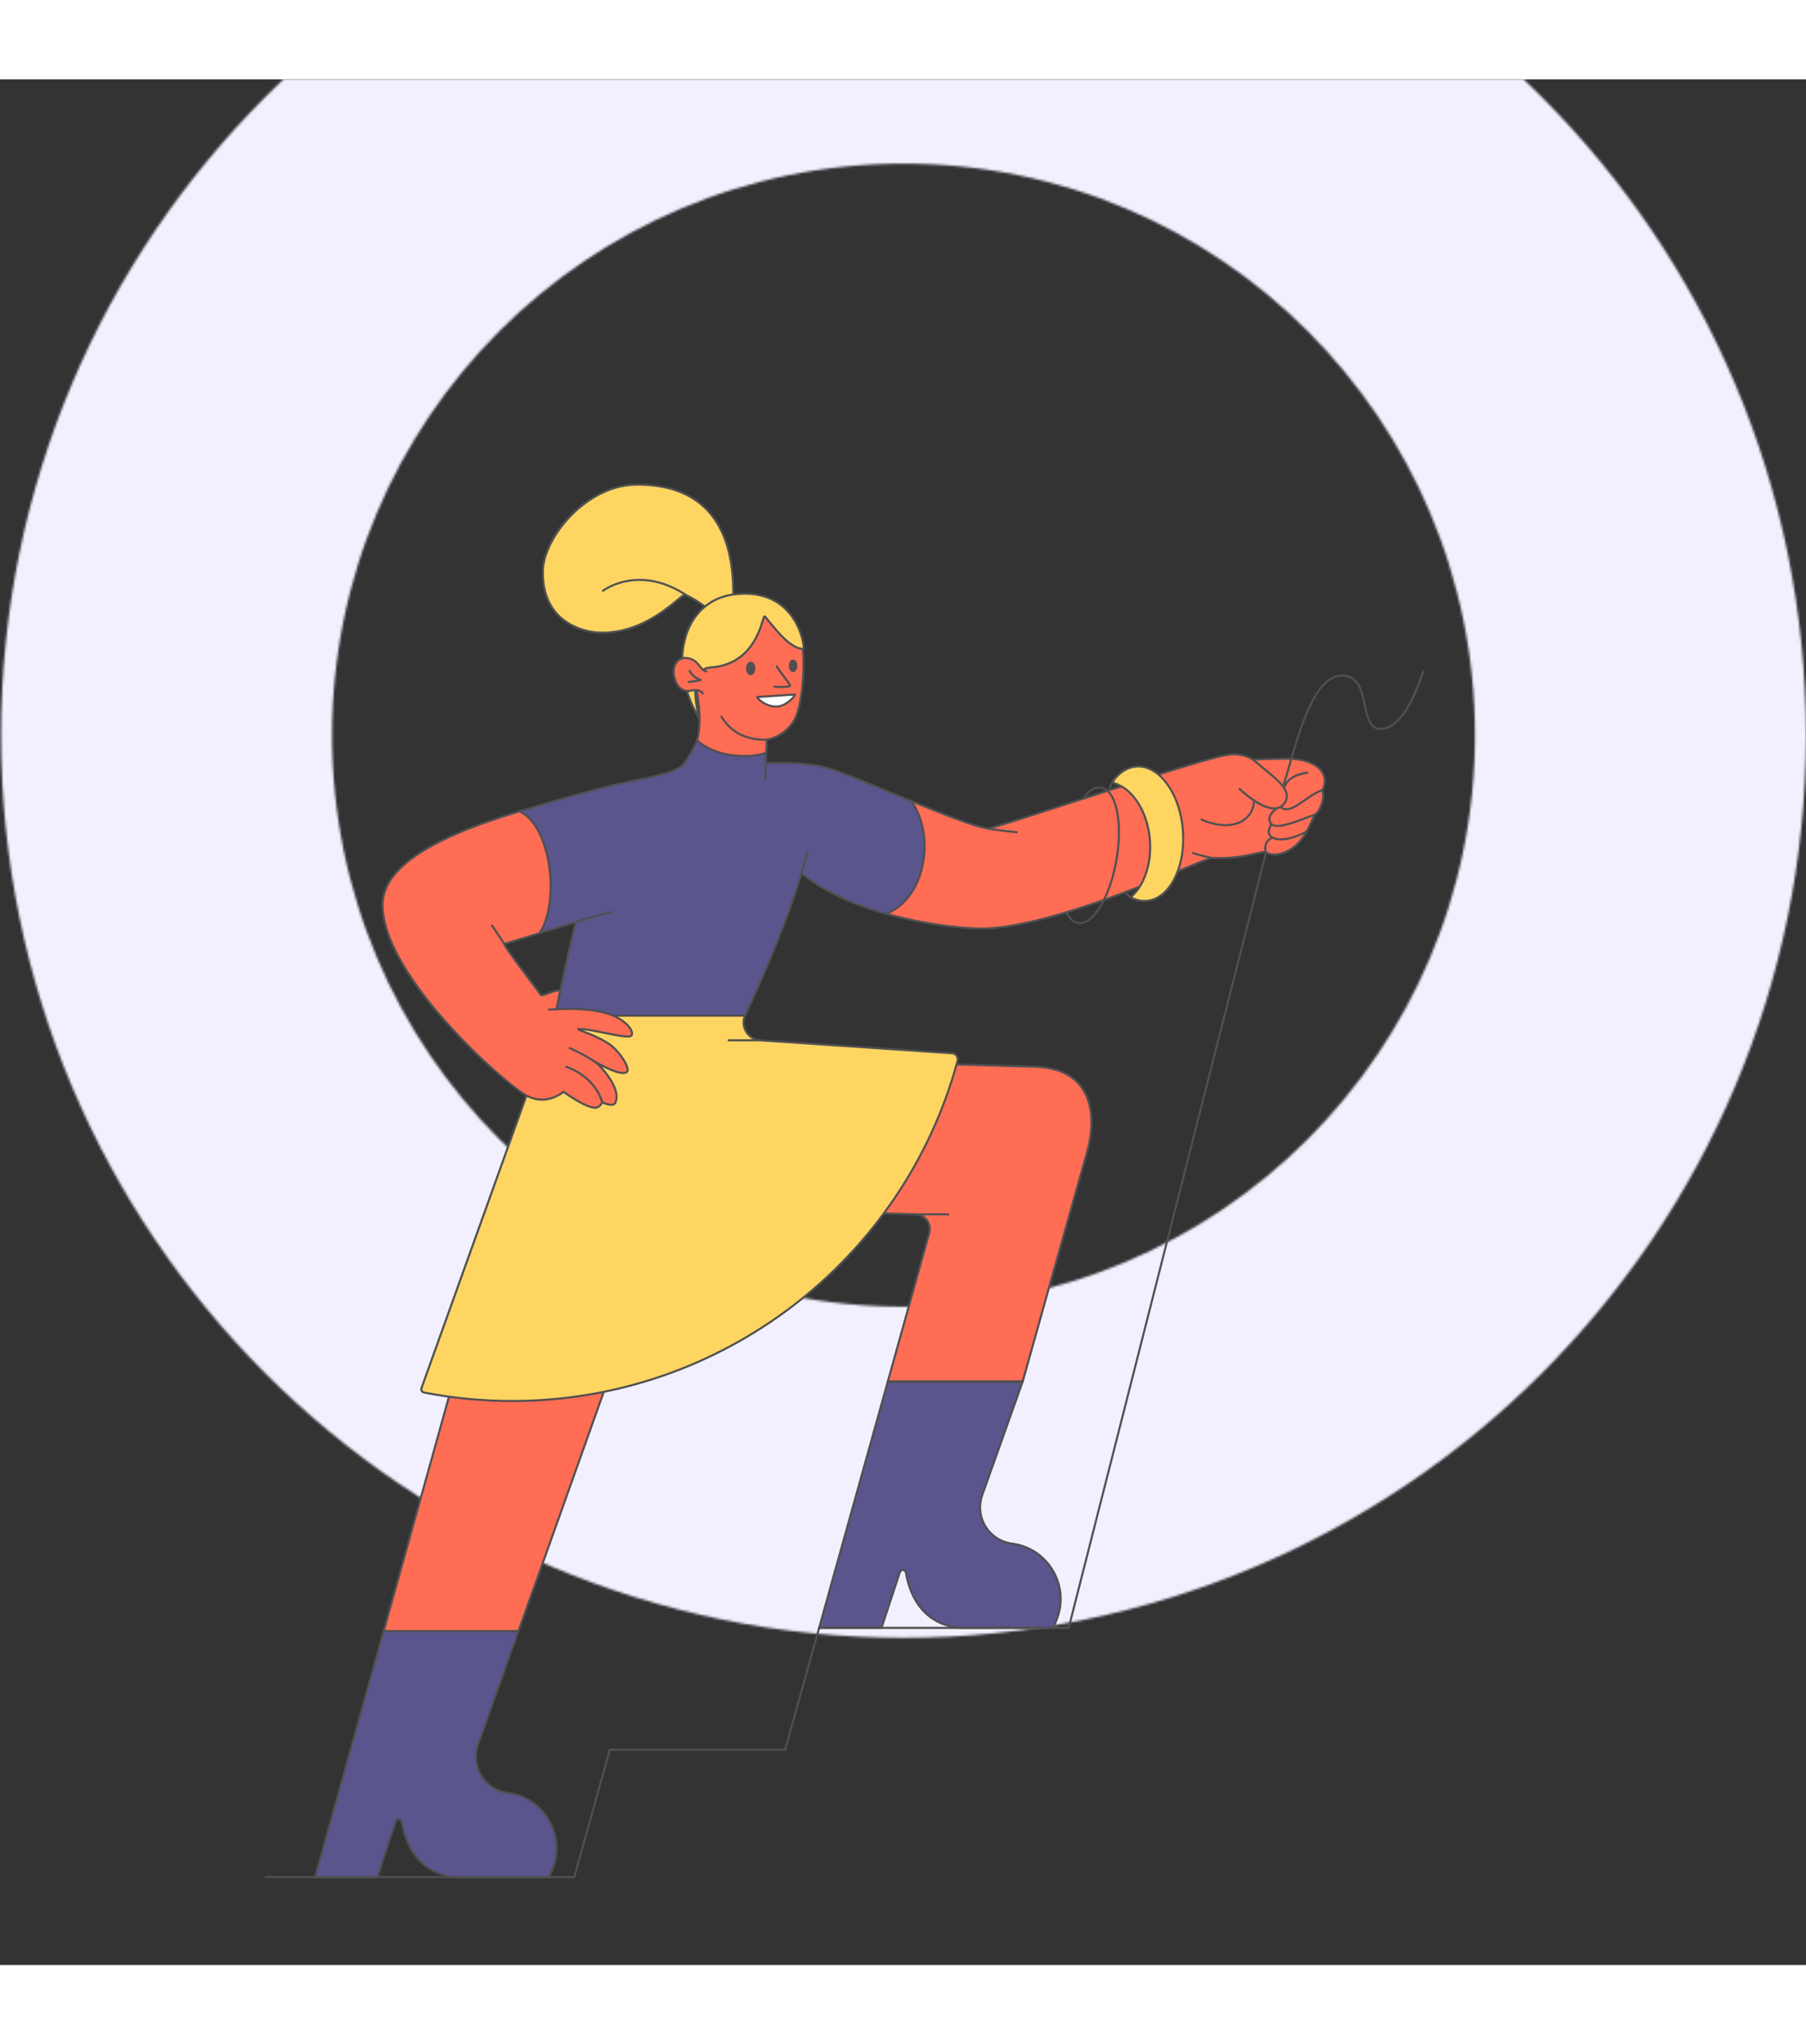<svg width="774" height="876" viewBox="0 0 774 808" fill="none" xmlns="http://www.w3.org/2000/svg" y="-168px">
<rect x="0" y="0" width="774" height="808" fill="#333333" stroke="none"/>
<mask id="path-1-inside-1" fill="white">
<path d="M774 281.029C774 494.637 600.836 667.8 387.228 667.8C173.62 667.8 0.457 494.637 0.457 281.029C0.457 67.421 173.62 -105.742 387.228 -105.742C600.836 -105.742 774 67.421 774 281.029ZM142.31 281.029C142.31 416.294 251.964 525.947 387.228 525.947C522.493 525.947 632.146 416.294 632.146 281.029C632.146 145.765 522.493 36.111 387.228 36.111C251.964 36.111 142.31 145.765 142.31 281.029Z"/>
</mask>
<path d="M622 281.029C622 410.69 516.889 515.8 387.228 515.8V819.8C684.784 819.8 926 578.584 926 281.029H622ZM387.228 515.8C257.568 515.8 152.457 410.69 152.457 281.029H-151.543C-151.543 578.584 89.673 819.8 387.228 819.8V515.8ZM152.457 281.029C152.457 151.369 257.568 46.258 387.228 46.258V-257.742C89.673 -257.742 -151.543 -16.526 -151.543 281.029H152.457ZM387.228 46.258C516.889 46.258 622 151.369 622 281.029H926C926 -16.526 684.784 -257.742 387.228 -257.742V46.258ZM-9.69 281.029C-9.69 500.241 168.017 677.947 387.228 677.947V373.947C335.911 373.947 294.31 332.346 294.31 281.029H-9.69ZM387.228 677.947C606.44 677.947 784.146 500.241 784.146 281.029H480.146C480.146 332.346 438.546 373.947 387.228 373.947V677.947ZM784.146 281.029C784.146 61.817 606.44 -115.889 387.228 -115.889V188.111C438.546 188.111 480.146 229.712 480.146 281.029H784.146ZM387.228 -115.889C168.017 -115.889 -9.69 61.817 -9.69 281.029H294.31C294.31 229.712 335.911 188.111 387.228 188.111V-115.889Z" fill="#F2F0FF" mask="url(#path-1-inside-1)"/>
<path d="M314.239 223.177C314.435 210.794 314.632 173.646 273.16 173.646C251.269 173.646 233.053 196.282 232.669 210.411C232.107 230.74 247.388 237.11 258.245 237.11C278.592 237.11 292.107 220.139 293.704 220.861C297.575 222.598 302.419 225.894 304.364 227.827C304.971 228.433 314.23 223.952 314.239 223.177Z" fill="#FFD561"/>
<path d="M258.245 237.555C250.797 237.555 243.58 234.713 238.932 229.938C234.258 225.137 232.001 218.562 232.224 210.393C232.625 195.703 251.127 173.2 273.161 173.2C286.015 173.2 296.06 176.781 303.027 183.846C315.105 196.095 314.793 215.774 314.677 223.186C314.659 224.397 307.237 227.524 307.157 227.551C304.722 228.54 304.284 228.388 304.035 228.139C302.188 226.295 297.407 223.016 293.508 221.261C293.214 221.306 291.814 222.464 290.449 223.578C284.963 228.121 273.5 237.555 258.245 237.555ZM273.161 174.091C259.94 174.091 249.949 182.207 245.168 187.044C238.04 194.26 233.303 203.436 233.116 210.42C232.902 218.34 235.07 224.7 239.575 229.324C244.053 233.92 251.038 236.664 258.245 236.664C273.178 236.664 284.472 227.364 289.896 222.892C292.42 220.807 293.25 220.166 293.883 220.451C297.826 222.224 302.652 225.529 304.597 227.435H304.606C305.801 227.435 313.009 224.014 313.785 223.079C313.901 215.703 314.151 196.407 302.384 184.469C295.605 177.583 285.765 174.091 273.161 174.091Z" fill="#505052"/>
<path d="M294.089 221.493C293.999 221.493 293.919 221.467 293.839 221.422C279.726 211.961 266.426 214.215 258.692 219.489C258.487 219.623 258.21 219.578 258.076 219.373C257.934 219.168 257.987 218.892 258.192 218.759C266.167 213.324 279.86 210.981 294.338 220.692C294.544 220.825 294.597 221.101 294.463 221.306C294.374 221.422 294.231 221.493 294.089 221.493Z" fill="#505052"/>
<path d="M379.823 357.571C350.947 349.589 321.982 331.718 330.127 303.086C333.41 291.541 349.119 293.652 354.15 294.962C359.636 296.378 375.309 303.015 390.492 309.224C400.769 323.148 397.317 350.506 379.823 357.571Z" fill="#5A558D"/>
<path d="M379.85 358.043L379.708 357.998C348.334 349.321 336.595 335.504 332.393 328.03C328.067 320.342 327.157 311.906 329.699 302.962C332.803 292.04 347.13 292.672 354.266 294.525C358.789 295.692 370.297 300.432 382.473 305.438C385.176 306.552 387.933 307.683 390.671 308.806L390.787 308.85L390.858 308.948C396.568 316.681 398.28 328.663 395.212 339.469C392.66 348.466 387.255 355.041 379.993 357.972L379.85 358.043ZM345.738 294.347C339.378 294.347 332.527 296.307 330.564 303.211C328.084 311.924 328.967 320.128 333.178 327.603C337.308 334.934 348.851 348.52 379.806 357.107C386.737 354.248 391.902 347.914 394.364 339.237C397.335 328.734 395.711 317.117 390.216 309.59C387.522 308.485 384.801 307.371 382.134 306.267C369.984 301.269 358.512 296.539 354.043 295.389C351.804 294.81 348.825 294.347 345.738 294.347Z" fill="#505052"/>
<path d="M307.486 425.667L222.178 665.002H164.391L235.282 410.763L307.486 425.667Z" fill="#FF6D54"/>
<path d="M222.5 665.448H163.803L163.963 664.886L234.971 410.246L235.381 410.326L308.084 425.337L307.915 425.818L222.5 665.448ZM164.98 664.557H221.867L306.898 425.996L235.604 411.279L164.98 664.557Z" fill="#505052"/>
<path d="M236.505 767.548L235.283 770.354H195.007C178.361 768.572 173.561 754.933 172.188 746.675C171.956 745.303 170.056 745.16 169.619 746.47L161.742 770.354H135.016L164.391 665.002H222.179L204.899 713.482C201.545 722.889 207.727 732.991 217.647 734.283C233.445 736.359 242.856 752.955 236.505 767.548Z" fill="#5A558D"/>
<path d="M235.577 770.799H195.006C177.941 768.973 173.115 754.951 171.75 746.746C171.661 746.239 171.278 746.034 170.947 746.007C170.626 745.989 170.207 746.123 170.046 746.604L162.071 770.79H134.436L134.596 770.229L164.061 664.548H222.821L222.607 665.145L205.327 713.625C203.775 717.981 204.266 722.747 206.692 726.693C209.11 730.631 213.124 733.232 217.718 733.838C225.39 734.845 231.973 739.281 235.782 746.007C239.591 752.724 240.002 760.644 236.924 767.726L235.577 770.799ZM170.867 745.116C170.912 745.116 170.965 745.116 171.01 745.125C171.84 745.187 172.482 745.784 172.625 746.604C173.945 754.559 178.619 768.154 195.051 769.917H234.988L236.094 767.378C239.065 760.555 238.664 752.929 234.997 746.452C231.322 739.976 224.979 735.7 217.593 734.729C212.731 734.096 208.485 731.344 205.925 727.166C203.365 722.987 202.839 717.945 204.489 713.331L221.554 665.448H164.73L135.604 769.908H161.42L169.199 746.328C169.449 745.588 170.109 745.116 170.867 745.116Z" fill="#505052"/>
<path d="M452.554 660.708L451.332 663.514H411.055C394.41 661.732 389.61 648.093 388.237 639.835C388.005 638.463 386.104 638.321 385.667 639.63L377.791 663.514H351.064L380.44 558.162H438.227L420.948 606.642C417.594 616.05 423.776 626.152 433.696 627.443C449.494 629.519 458.905 646.116 452.554 660.708Z" fill="#5A558D"/>
<path d="M451.626 663.96H411.055C393.99 662.133 389.164 648.111 387.799 639.907C387.71 639.399 387.326 639.194 386.996 639.167C386.666 639.149 386.256 639.283 386.095 639.764L378.12 663.951H350.484L380.11 557.708H438.869L438.655 558.305L421.376 606.785C419.824 611.15 420.315 615.907 422.741 619.854C425.159 623.791 429.173 626.401 433.767 626.998C441.439 628.005 448.022 632.441 451.831 639.167C455.64 645.884 456.05 653.804 452.973 660.886L452.562 660.708L452.973 660.886L451.626 663.96ZM386.916 638.276C386.961 638.276 387.014 638.276 387.059 638.285C387.888 638.348 388.531 638.945 388.673 639.764C389.994 647.719 394.668 661.314 411.1 663.078H451.037L452.143 660.539C455.114 653.715 454.712 646.089 451.046 639.613C447.371 633.136 441.028 628.86 433.642 627.889C428.78 627.257 424.534 624.504 421.974 620.335C419.414 616.157 418.887 611.114 420.538 606.5L437.603 558.617H380.788L351.662 663.078H377.478L385.257 639.497C385.489 638.749 386.149 638.276 386.916 638.276Z" fill="#505052"/>
<path d="M246.461 770.8H113.901C113.651 770.8 113.455 770.604 113.455 770.354C113.455 770.105 113.651 769.909 113.901 769.909H245.783L260.993 715.345H336.157L350.725 663.105H457.673L542.232 330.836C542.294 330.596 542.535 330.453 542.776 330.516C543.017 330.578 543.159 330.819 543.097 331.059L458.369 663.996H351.403L336.835 716.235H261.67L246.461 770.8Z" fill="#505052"/>
<path d="M442.117 423.047C466.532 423.047 471.135 441.22 465.756 460.195C458.834 484.605 438.317 557.904 438.317 557.904H380.529L398.254 494.333C399.351 490.395 396.461 486.466 392.367 486.351L298.941 483.607L310.565 419.181L442.117 423.047Z" fill="#FF6D54"/>
<path d="M438.647 558.349H379.931L397.817 494.208C398.299 492.462 397.969 490.627 396.889 489.166C395.81 487.705 394.16 486.841 392.349 486.787L298.406 484.035L298.495 483.527L310.19 418.727L310.574 418.735L442.126 422.602C452.019 422.602 459.262 425.533 463.642 431.314C468.691 437.987 469.601 448.285 466.193 460.32C459.351 484.453 438.959 557.289 438.754 558.029L438.647 558.349ZM381.109 557.458H437.969C439.467 552.113 458.709 483.375 465.319 460.08C468.656 448.329 467.799 438.299 462.92 431.858C458.718 426.308 451.715 423.502 442.108 423.502H442.099L310.931 419.644L299.468 483.179L392.376 485.905C394.463 485.968 396.372 486.966 397.612 488.649C398.852 490.333 399.244 492.444 398.682 494.458L381.109 557.458Z" fill="#505052"/>
<path d="M406.46 486.797H392.356C392.106 486.797 391.91 486.601 391.91 486.352C391.91 486.102 392.106 485.906 392.356 485.906H406.46C406.709 485.906 406.906 486.102 406.906 486.352C406.906 486.601 406.709 486.797 406.46 486.797Z" fill="#505052"/>
<path d="M408.039 417.32C409.672 417.427 410.813 418.995 410.385 420.571C387.673 504.534 310.858 566.323 219.592 566.323C206.648 566.323 193.999 565.085 181.751 562.706C180.868 562.537 180.35 561.611 180.654 560.773L237.897 401.187H319.27C317.272 406.033 320.617 411.413 325.863 411.77L408.039 417.32Z" fill="#FFD561"/>
<path d="M219.592 566.769C206.818 566.769 194.061 565.548 181.662 563.143C181.118 563.036 180.645 562.698 180.368 562.217C180.092 561.727 180.038 561.147 180.226 560.622L237.576 400.741H319.931L319.672 401.356C318.771 403.53 318.976 405.926 320.216 407.93C321.456 409.935 323.526 411.164 325.872 411.325L408.048 416.874C408.967 416.937 409.797 417.4 410.332 418.148C410.858 418.888 411.028 419.814 410.787 420.687C387.558 506.699 308.923 566.769 219.592 566.769ZM238.218 401.632L181.073 560.925C180.975 561.21 181.002 561.522 181.144 561.78C181.296 562.038 181.546 562.217 181.831 562.279C194.168 564.675 206.88 565.887 219.592 565.887C308.521 565.887 386.799 506.093 409.948 420.465C410.118 419.85 409.993 419.2 409.627 418.674C409.253 418.139 408.655 417.81 408.004 417.774L325.827 412.224C323.187 412.046 320.867 410.656 319.467 408.411C318.182 406.354 317.888 403.922 318.628 401.641H238.218V401.632Z" fill="#505052"/>
<path d="M325.863 412.215H312.303C312.054 412.215 311.857 412.019 311.857 411.77C311.857 411.52 312.054 411.324 312.303 411.324H325.863C326.113 411.324 326.309 411.52 326.309 411.77C326.309 412.019 326.113 412.215 325.863 412.215Z" fill="#505052"/>
<path d="M346.014 330.952C338.654 361.134 319.27 401.187 319.27 401.187H237.896C237.896 401.187 256.112 307.728 268.512 302.312C277.771 298.267 288.94 297.964 292.928 293.412C295.639 290.312 299.903 281.029 299.903 281.029L328.574 284.513L328.191 293.029C328.191 293.029 341.206 292.325 351.973 294.383" fill="#5A558D"/>
<path d="M319.556 401.632H237.361L237.468 401.098C238.218 397.276 255.872 307.354 268.343 301.902C272.187 300.227 276.425 299.167 280.171 298.231C285.631 296.868 290.341 295.692 292.598 293.118C295.238 290.107 299.457 280.931 299.502 280.842L299.636 280.548L329.047 284.12L328.663 292.557C331.152 292.459 342.544 292.12 352.062 293.937C352.303 293.982 352.464 294.213 352.419 294.463C352.374 294.703 352.134 294.864 351.902 294.819C341.313 292.797 328.36 293.465 328.226 293.474L327.736 293.501L328.128 284.904L300.189 281.51C299.422 283.149 295.764 290.873 293.284 293.706C290.849 296.485 286.005 297.697 280.403 299.095C276.514 300.066 272.491 301.073 268.717 302.721C257.147 307.772 239.975 393.16 238.467 400.741H319.02C320.671 397.285 338.646 359.397 345.613 330.845C345.675 330.605 345.907 330.462 346.148 330.516C346.389 330.578 346.531 330.818 346.478 331.05C339.19 360.938 319.903 400.973 319.707 401.374L319.556 401.632Z" fill="#505052"/>
<path d="M327.995 299.906H327.986C327.736 299.897 327.549 299.692 327.549 299.443L327.745 293.011C327.754 292.761 327.977 292.574 328.2 292.583C328.45 292.592 328.637 292.797 328.637 293.047L328.441 299.478C328.432 299.719 328.236 299.906 327.995 299.906Z" fill="#505052"/>
<path d="M566.113 311.406C564.784 314.72 563.749 314.569 563.205 315.665C563.008 316.048 560.876 321.081 558.744 324.368C554.409 331.058 546.541 333.66 542.857 331.335C540.805 330.043 534.721 334.239 519.413 333.66C516.309 333.544 458.076 361.73 423.508 363.842C416.131 364.296 398.165 362.639 379.824 357.57C397.317 350.506 400.77 323.148 390.493 309.224C406.265 315.682 421.519 321.678 424.284 320.885C444.668 315.068 510.546 292.44 525.426 289.545C532.402 288.191 537.049 291.478 537.049 291.478C537.049 291.478 545.185 291.086 551.777 291.086C562 291.086 570.573 295.923 566.889 304.44C566.505 305.331 568.048 306.569 566.113 311.406Z" fill="#FF6D54"/>
<path d="M420.966 364.358C412.964 364.358 396.961 362.773 379.708 358.007L378.441 357.659L379.664 357.169C386.666 354.345 391.885 347.976 394.356 339.245C397.344 328.698 395.685 317.019 390.136 309.5L389.191 308.217L390.663 308.823C400.573 312.876 421.189 321.321 424.159 320.466C432.125 318.194 447.219 313.295 463.187 308.11C488.057 300.039 516.255 290.89 525.336 289.117C531.849 287.852 536.344 290.498 537.174 291.032C538.307 290.979 545.738 290.649 551.777 290.649C558.78 290.649 564.596 292.885 566.969 296.493C568.485 298.801 568.601 301.607 567.299 304.627C567.236 304.769 567.29 305.019 567.361 305.366C567.575 306.391 567.923 308.101 566.532 311.584C565.631 313.847 564.828 314.578 564.248 315.121C563.963 315.379 563.766 315.575 563.606 315.878C563.579 315.932 563.508 316.092 563.401 316.324C562.794 317.678 560.956 321.802 559.119 324.626C554.587 331.628 546.523 334.185 542.616 331.726C541.964 331.317 540.519 331.664 538.343 332.181C534.748 333.036 528.735 334.47 519.395 334.114C519.386 334.114 519.386 334.114 519.378 334.114C518.637 334.114 513.891 336.074 507.888 338.559C488.905 346.399 449.414 362.719 423.526 364.305C422.812 364.332 421.947 364.358 420.966 364.358ZM381.162 357.472C399.949 362.523 417.023 363.797 423.481 363.396C449.217 361.828 488.619 345.544 507.558 337.722C515.185 334.568 518.557 333.161 519.431 333.214C528.646 333.562 534.587 332.145 538.138 331.299C540.626 330.702 542.125 330.346 543.097 330.96C546.585 333.161 554.177 330.604 558.369 324.128C560.162 321.357 561.982 317.286 562.58 315.941C562.696 315.691 562.767 315.522 562.803 315.46C563.026 315.005 563.32 314.738 563.633 314.453C564.186 313.945 564.864 313.313 565.693 311.237C566.987 308.003 566.665 306.453 566.478 305.535C566.38 305.072 566.3 304.662 566.469 304.262C567.665 301.5 567.575 299.05 566.211 296.974C563.998 293.616 558.467 291.531 551.759 291.531C545.256 291.531 537.138 291.914 537.058 291.923L536.906 291.932L536.782 291.843C536.737 291.808 532.196 288.681 525.497 289.981C516.469 291.736 488.298 300.885 463.454 308.947C447.469 314.132 432.375 319.032 424.391 321.312C421.733 322.07 409.44 317.455 391.697 310.204C396.711 317.936 398.093 329.232 395.194 339.477C392.804 347.993 387.835 354.327 381.162 357.472Z" fill="#505052"/>
<path d="M435.756 323.041C435.747 323.041 435.729 323.041 435.72 323.041C435.631 323.032 427.014 322.266 422.848 321.384C422.607 321.33 422.455 321.099 422.5 320.858C422.545 320.618 422.794 320.466 423.026 320.511C427.139 321.384 435.702 322.141 435.792 322.15C436.041 322.168 436.22 322.39 436.193 322.631C436.175 322.871 435.979 323.041 435.756 323.041Z" fill="#505052"/>
<path d="M519.422 334.105C519.395 334.105 519.368 334.105 519.341 334.096C515.291 333.321 511.188 331.967 511.143 331.949C510.911 331.869 510.787 331.62 510.858 331.388C510.938 331.156 511.188 331.032 511.42 331.103C511.456 331.121 515.506 332.457 519.502 333.214C519.743 333.259 519.903 333.49 519.859 333.731C519.814 333.954 519.627 334.105 519.422 334.105Z" fill="#505052"/>
<path d="M546.104 312.876C539.77 312.876 531.305 304.734 530.93 304.368C530.751 304.199 530.751 303.914 530.921 303.736C531.09 303.558 531.376 303.558 531.554 303.727C531.644 303.816 540.653 312.493 546.648 311.958C548.093 311.825 549.208 311.183 550.056 309.981C553.258 305.473 548.263 301.375 541.929 296.19C540.225 294.792 538.459 293.349 536.746 291.799C536.559 291.629 536.55 291.353 536.71 291.166C536.88 290.988 537.156 290.97 537.344 291.13C539.039 292.663 540.796 294.097 542.491 295.496C548.914 300.76 554.462 305.313 550.778 310.489C549.779 311.887 548.414 312.68 546.719 312.831C546.523 312.867 546.309 312.876 546.104 312.876Z" fill="#505052"/>
<path d="M525.247 320.03C522.044 320.03 518.485 319.228 514.792 317.624C514.569 317.526 514.462 317.268 514.56 317.036C514.658 316.814 514.926 316.707 515.149 316.805C521.955 319.762 528.28 319.914 532.481 317.232C535.309 315.424 536.915 312.529 536.995 309.072C537.004 308.823 537.191 308.654 537.45 308.636C537.7 308.645 537.887 308.85 537.887 309.09C537.798 312.796 536.005 316.03 532.954 317.981C530.822 319.344 528.182 320.03 525.247 320.03Z" fill="#505052"/>
<path d="M550.421 303.727C550.377 303.727 550.332 303.718 550.287 303.71C550.055 303.638 549.922 303.38 550.002 303.148C551.813 297.518 559.922 296.681 560.261 296.654C560.51 296.627 560.724 296.805 560.751 297.055C560.778 297.295 560.591 297.518 560.35 297.545C560.269 297.554 552.482 298.356 550.849 303.433C550.787 303.612 550.608 303.727 550.421 303.727Z" fill="#505052"/>
<path d="M551.375 313.215C550.483 313.215 549.618 312.956 548.797 312.342C548.601 312.199 548.556 311.914 548.699 311.718C548.851 311.522 549.127 311.478 549.323 311.629C551.83 313.473 555.059 311.219 558.815 308.6C561.188 306.943 563.873 305.072 566.736 304.021C566.968 303.932 567.227 304.057 567.307 304.288C567.396 304.52 567.272 304.778 567.04 304.858C564.292 305.874 561.768 307.629 559.323 309.331C556.397 311.379 553.757 313.215 551.375 313.215Z" fill="#505052"/>
<path d="M547.53 320.351C546.049 320.351 544.898 319.968 544.238 319.015C542.356 316.28 545.006 313.367 546.674 312.208C546.879 312.066 547.155 312.119 547.298 312.315C547.441 312.52 547.387 312.796 547.191 312.939C547.022 313.055 543.123 315.816 544.979 318.516C546.656 320.957 553.98 318.177 559.867 315.941C561.036 315.496 562.169 315.068 563.248 314.676C563.48 314.596 563.739 314.712 563.819 314.943C563.899 315.175 563.783 315.433 563.551 315.514C562.481 315.897 561.339 316.333 560.179 316.77C555.514 318.533 550.741 320.351 547.53 320.351Z" fill="#505052"/>
<path d="M549.021 326.114C546.746 326.114 545.042 325.509 544.114 324.493C543.427 323.736 542.553 322.052 544.436 319.291C544.578 319.086 544.855 319.032 545.051 319.175C545.256 319.308 545.31 319.593 545.167 319.789C544.025 321.464 543.891 322.925 544.775 323.896C546.621 325.927 552.642 325.794 559.511 322.052C559.725 321.936 560.002 322.017 560.118 322.23C560.234 322.444 560.154 322.72 559.94 322.836C555.684 325.143 551.902 326.114 549.021 326.114Z" fill="#505052"/>
<path d="M542.472 331.397C542.266 331.397 542.088 331.264 542.035 331.059C540.786 325.865 545.21 324.538 545.255 324.529C545.496 324.467 545.737 324.6 545.808 324.832C545.879 325.063 545.737 325.313 545.505 325.384C545.353 325.429 541.865 326.498 542.909 330.854C542.962 331.095 542.82 331.335 542.579 331.389C542.543 331.389 542.507 331.397 542.472 331.397Z" fill="#505052"/>
<path d="M550.224 302.373C550.179 302.373 550.135 302.364 550.09 302.355C549.858 302.284 549.724 302.026 549.805 301.794C550.608 299.291 551.455 296.378 552.347 293.287C557.021 277.144 563.426 255.043 575.157 255.043C582.615 255.043 584.078 261.955 585.362 268.049C586.54 273.599 587.574 278.392 592.418 277.875C598.377 277.251 603.988 269.51 609.1 254.864C609.706 253.127 609.742 253.083 610.09 253.092H610.411L610.518 253.403C610.572 253.573 610.527 253.751 610.411 253.867C610.322 254.071 610.143 254.597 609.947 255.158C607.994 260.744 602.052 277.759 592.516 278.757C586.834 279.354 585.648 273.697 584.488 268.227C583.203 262.178 581.883 255.924 575.157 255.924C564.104 255.924 557.806 277.652 553.203 293.527C552.311 296.618 551.464 299.532 550.652 302.053C550.59 302.249 550.411 302.373 550.224 302.373Z" fill="#505052"/>
<path d="M491.286 352.056C489.27 352.198 487.289 351.806 485.407 350.942C484.988 350.746 484.872 350.194 485.211 349.882C490.438 345.009 493.569 336.056 492.82 326.088C491.91 313.839 485.461 303.977 477.557 301.625C477.031 301.474 476.852 300.832 477.182 300.405C479.832 296.921 483.204 294.748 486.995 294.463C496.834 293.732 505.782 306.035 506.968 321.936C508.155 337.838 501.134 351.325 491.286 352.056Z" fill="#FFD561"/>
<path d="M490.465 352.537C488.699 352.537 486.942 352.136 485.22 351.353C484.881 351.192 484.64 350.88 484.578 350.515C484.524 350.159 484.64 349.802 484.899 349.562C490.216 344.609 493.079 335.629 492.366 326.124C491.482 314.311 485.336 304.414 477.424 302.053C477.04 301.937 476.746 301.652 476.621 301.269C476.496 300.877 476.567 300.458 476.817 300.129C479.645 296.414 483.142 294.303 486.951 294.018C497.022 293.278 506.201 305.777 507.406 321.901C507.985 329.678 506.656 337.135 503.65 342.898C500.617 348.733 496.228 352.145 491.313 352.511C491.036 352.52 490.751 352.537 490.465 352.537ZM487.834 294.873C487.566 294.873 487.299 294.882 487.031 294.899C483.49 295.167 480.207 297.162 477.54 300.663C477.468 300.761 477.45 300.877 477.486 300.993C477.504 301.055 477.557 301.153 477.691 301.198C485.952 303.656 492.366 313.875 493.267 326.052C493.998 335.825 491.027 345.081 485.515 350.212C485.461 350.266 485.452 350.328 485.461 350.373C485.47 350.444 485.523 350.515 485.595 350.542C487.45 351.397 489.35 351.753 491.25 351.62C495.853 351.281 499.975 348.039 502.865 342.489C505.791 336.867 507.084 329.58 506.522 321.972C505.39 306.766 497.102 294.873 487.834 294.873Z" fill="#505052"/>
<path d="M475.729 304.307C475.702 304.307 475.675 304.307 475.64 304.298C475.399 304.253 475.238 304.022 475.283 303.772C475.301 303.665 475.809 301.1 477.067 299.95C477.245 299.781 477.531 299.799 477.7 299.977C477.87 300.155 477.852 300.44 477.674 300.61C476.808 301.403 476.291 303.282 476.166 303.941C476.13 304.155 475.943 304.307 475.729 304.307Z" fill="#505052"/>
<path d="M485.408 351.388C485.337 351.388 485.257 351.37 485.185 351.334C483.321 350.292 481.956 348.938 481.894 348.876C481.715 348.697 481.715 348.421 481.894 348.243C482.072 348.065 482.349 348.065 482.527 348.243C482.536 348.252 483.865 349.57 485.622 350.55C485.837 350.675 485.917 350.942 485.792 351.156C485.721 351.308 485.569 351.388 485.408 351.388Z" fill="#505052"/>
<path d="M462.793 362.016C462.499 362.016 462.195 361.989 461.901 361.944C459.858 361.588 458.065 359.994 456.727 357.321C456.62 357.098 456.709 356.831 456.923 356.724C457.146 356.617 457.414 356.706 457.521 356.92C458.725 359.334 460.295 360.76 462.044 361.063C464.934 361.561 468.172 359.112 471.187 354.185C474.274 349.134 476.709 342.123 478.038 334.435C480.759 318.703 478.012 305.037 471.919 303.986C469.439 303.558 467.235 304.859 464.738 308.191C464.586 308.387 464.309 308.431 464.113 308.28C463.917 308.128 463.872 307.852 464.024 307.656C466.745 304.021 469.234 302.614 472.07 303.113C478.761 304.271 481.776 318.097 478.921 334.587C477.574 342.381 475.094 349.508 471.946 354.648C469.028 359.441 465.808 362.016 462.793 362.016Z" fill="#505052"/>
<path d="M261.965 356.742C254.668 358.612 241.564 362.648 231.225 365.846C240.092 352.875 236.31 319.887 222.652 313.624C243.999 307.219 262.893 301.928 275.971 299.603" fill="#5A558D"/>
<path d="M230.137 366.648L230.859 365.597C235.899 358.23 237.041 343.112 233.518 330.444C231.189 322.061 227.264 316.235 222.465 314.035L221.395 313.545L222.527 313.206C240.922 307.683 261.653 301.705 275.899 299.175C276.14 299.131 276.372 299.291 276.417 299.532C276.461 299.772 276.301 300.004 276.06 300.048C262.135 302.525 241.956 308.316 223.848 313.741C228.424 316.36 232.144 322.15 234.383 330.204C237.871 342.747 236.952 357.116 232.26 365.063C240.993 362.363 254.552 358.185 261.867 356.314C262.099 356.252 262.349 356.395 262.411 356.635C262.474 356.876 262.331 357.116 262.09 357.179C254.472 359.129 240.012 363.602 231.368 366.274L230.137 366.648Z" fill="#505052"/>
<path d="M262.749 414.682C265.969 417.515 270.189 423.795 268.708 425.274C266.085 427.884 253.195 419.786 255.336 421.212C257.076 422.37 266.523 432.241 263.766 438.477C262.803 440.641 258.093 438.334 258.093 438.334C258.093 438.334 257.522 439.911 255.916 440.508C252.428 441.817 241.491 433.808 241.491 433.808C241.491 433.808 234.444 440.178 225.72 435.483C216.995 430.797 163.98 384.812 163.98 353.721C163.98 335.263 193.195 322.443 222.651 313.624C236.309 319.887 240.091 352.875 231.224 365.846C223.017 368.393 216.549 370.416 216.103 370.416C215.095 370.416 231.019 391.048 231.795 392.331C232.232 393.061 237.611 390.157 240.082 390.299C240.171 390.308 238.476 398.477 238.476 398.477C239.93 398.477 248.913 397.64 257.852 399.635C267.593 401.809 271.982 407.689 270.644 409.693C269.297 411.706 252.722 406.424 247.87 407.003C246.763 407.136 257.539 410.094 262.749 414.682Z" fill="#FF6D54"/>
<path d="M255.024 441.096C251.081 441.096 243.32 435.68 241.509 434.379C240.082 435.501 233.418 440.143 225.506 435.884C221.224 433.586 205.684 420.883 191.242 404.812C178.601 390.736 163.525 370.452 163.525 353.73C163.525 338.345 182.821 325.09 222.517 313.206L222.678 313.161L222.829 313.232C227.87 315.54 231.964 321.571 234.364 330.212C238.003 343.325 236.835 358.416 231.58 366.104L231.491 366.229L229.261 366.924C221.563 369.32 217.932 370.434 216.63 370.763C217.718 372.795 224.462 381.774 228.2 386.745C230.421 389.703 231.75 391.476 232.107 392.01C232.526 392.001 233.837 391.547 234.819 391.191C236.647 390.531 238.717 389.774 240.1 389.854L240.305 389.863L240.43 390.032C240.581 390.237 240.617 390.282 239.011 398.014C239.163 398.006 239.332 397.997 239.52 397.988C242.446 397.845 250.233 397.48 257.932 399.199C265.291 400.838 269.877 404.669 271.027 407.529C271.42 408.491 271.402 409.328 271.001 409.934C270.144 411.226 266.112 410.469 259.074 409.034C255.675 408.339 252.187 407.627 249.778 407.44C249.85 407.466 249.93 407.493 250.001 407.529C253.293 408.803 259.413 411.163 263.026 414.344C265.871 416.847 269.359 421.836 269.439 424.286C269.457 424.838 269.315 425.274 269.002 425.586C267.611 426.976 263.971 426.147 257.923 423.056C261.259 426.655 266.353 433.693 264.158 438.655C263.944 439.145 263.561 439.483 263.043 439.679C261.571 440.214 259.243 439.332 258.298 438.922C257.985 439.492 257.307 440.463 256.059 440.927C255.773 441.042 255.416 441.096 255.024 441.096ZM241.464 433.239L241.759 433.452C244.747 435.644 253.079 441.105 255.764 440.098C257.165 439.581 257.673 438.201 257.673 438.192L257.843 437.729L258.289 437.951C259.109 438.352 261.518 439.305 262.749 438.86C263.043 438.753 263.24 438.575 263.356 438.316C266.005 432.321 256.549 422.575 255.086 421.604C254.836 421.435 254.489 421.203 254.712 420.829C254.935 420.455 255.184 420.589 255.844 420.954C265.479 426.254 267.825 425.533 268.387 424.972C268.512 424.847 268.565 424.633 268.556 424.33C268.485 422.156 265.14 417.399 262.446 415.03C258.949 411.956 252.927 409.631 249.689 408.375C247.468 407.52 247.281 407.449 247.343 406.994L247.388 406.647L247.816 406.567C250.082 406.299 254.756 407.253 259.27 408.17C263.427 409.016 269.707 410.299 270.278 409.453C270.51 409.106 270.492 408.544 270.216 407.867C269.154 405.213 264.792 401.64 257.753 400.072C250.171 398.38 242.473 398.745 239.573 398.887C239.056 398.914 238.681 398.932 238.467 398.932H237.923L238.03 398.398C238.547 395.912 239.324 392.09 239.555 390.763C238.351 390.87 236.576 391.511 235.122 392.037C232.91 392.839 231.803 393.24 231.402 392.571C231.179 392.206 229.466 389.926 227.486 387.289C215.791 371.708 215.399 370.772 215.657 370.256L215.782 370.006L216.094 369.988C216.603 369.935 222.348 368.153 229.002 366.086L230.929 365.49C235.898 358.078 237.004 343.067 233.507 330.461C231.206 322.168 227.334 316.377 222.606 314.123C183.454 325.865 164.417 338.826 164.417 353.748C164.417 384.055 216.63 430.121 225.925 435.118C234.274 439.608 241.117 433.568 241.188 433.506L241.464 433.239Z" fill="#505052"/>
<path d="M216.105 370.871C215.962 370.871 215.82 370.8 215.731 370.675L210.503 362.835C210.369 362.631 210.423 362.354 210.628 362.221C210.833 362.087 211.11 362.141 211.243 362.345L216.471 370.185C216.605 370.39 216.551 370.666 216.346 370.8C216.275 370.844 216.194 370.871 216.105 370.871Z" fill="#505052"/>
<path d="M235.284 399.021C235.043 399.021 234.847 398.834 234.838 398.593C234.829 398.344 235.026 398.139 235.266 398.13L238.46 398.032C238.469 398.032 238.469 398.032 238.478 398.032C238.719 398.032 238.915 398.219 238.924 398.46C238.933 398.709 238.736 398.914 238.496 398.923L235.302 399.021C235.293 399.021 235.293 399.021 235.284 399.021Z" fill="#505052"/>
<path d="M255.336 421.658C255.247 421.658 255.167 421.631 255.087 421.586C249.52 417.881 244.025 415.555 243.972 415.529C243.748 415.431 243.641 415.172 243.731 414.95C243.829 414.727 244.087 414.62 244.319 414.709C244.373 414.736 249.948 417.088 255.586 420.847C255.791 420.981 255.845 421.257 255.711 421.462C255.622 421.586 255.479 421.658 255.336 421.658Z" fill="#505052"/>
<path d="M258.102 438.78C257.906 438.78 257.727 438.655 257.674 438.459C256.523 434.575 253.026 427.475 242.545 423.511C242.313 423.422 242.197 423.163 242.286 422.941C242.375 422.718 242.634 422.593 242.857 422.682C253.704 426.78 257.326 434.165 258.53 438.21C258.602 438.441 258.468 438.691 258.227 438.762C258.182 438.78 258.138 438.78 258.102 438.78Z" fill="#505052"/>
<path d="M298.779 283.228C301.259 272.716 298.61 264.155 297.771 255.879C296.567 243.995 306.87 227.844 323.275 228.308C339.68 228.771 342.874 235.96 343.837 242.151C344.997 249.537 344.408 268.529 339.912 275.38C335.523 282.07 328.592 282.997 328.592 282.997L328.36 288.538C328.36 288.538 323.159 290.908 313.275 289.553C303.552 288.208 298.779 283.228 298.779 283.228Z" fill="#FF6D54"/>
<path d="M319.208 290.409C317.451 290.409 315.452 290.293 313.213 289.981C303.454 288.645 298.664 283.736 298.459 283.531L298.289 283.353L298.343 283.122C300.189 275.273 299.163 268.592 298.173 262.124C297.843 259.986 297.531 257.973 297.326 255.924C296.639 249.18 299.485 241.483 304.748 235.835C309.717 230.499 316.318 227.675 323.285 227.862C339.993 228.334 343.285 235.711 344.275 242.08C345.461 249.688 344.837 268.672 340.278 275.621C336.362 281.598 330.546 283.077 329.012 283.371L328.78 288.823L328.53 288.939C328.369 289.01 325.212 290.409 319.208 290.409ZM299.271 283.077C300.198 283.941 304.882 287.941 313.329 289.099C321.759 290.257 326.782 288.654 327.923 288.226L328.155 282.605L328.53 282.551C328.601 282.543 335.319 281.563 339.538 275.131C343.811 268.61 344.596 249.884 343.401 242.214C342.455 236.183 339.315 229.199 323.267 228.744C316.55 228.557 310.198 231.283 305.408 236.432C300.395 241.813 297.576 249.43 298.218 255.826C298.423 257.848 298.735 259.853 299.056 261.982C300.056 268.467 301.081 275.175 299.271 283.077Z" fill="#505052"/>
<path d="M328.138 283.443C315.372 283.443 310.796 276.378 308.825 273.341C308.691 273.136 308.753 272.86 308.958 272.726C309.164 272.592 309.44 272.655 309.574 272.86C311.483 275.808 315.997 282.739 328.575 282.552C328.575 282.552 328.575 282.552 328.584 282.552C328.825 282.552 329.03 282.748 329.03 282.988C329.03 283.238 328.833 283.434 328.593 283.443C328.441 283.443 328.289 283.443 328.138 283.443Z" fill="#505052"/>
<path d="M324.552 264.627C326.202 264.663 339.066 263.621 340.591 263.656C341.189 263.665 337.496 268.378 333.303 268.734C327.906 269.171 323.954 264.609 324.552 264.627Z" fill="white"/>
<path d="M332.554 269.198C328.254 269.198 324.927 266.258 324.222 265.171C324.142 265.055 323.937 264.735 324.106 264.432L324.24 264.2L324.561 264.182C325.382 264.2 329.155 263.933 332.804 263.683C336.417 263.434 339.798 263.202 340.6 263.211C340.877 263.22 341.091 263.434 341.1 263.71C341.127 264.565 337.398 268.832 333.339 269.171C333.071 269.189 332.813 269.198 332.554 269.198ZM325.266 265.055C326.265 266.151 329.343 268.601 333.259 268.28C336.345 268.022 339.111 265.26 339.949 264.111C338.611 264.164 335.694 264.369 332.857 264.565C329.717 264.788 326.72 264.993 325.266 265.055Z" fill="#505052"/>
<path d="M327.657 230.135C328.388 230.028 337.585 244.468 344.419 244.032C344.945 243.996 342.242 217.618 314.918 220.665C292.653 223.15 285.712 250.41 299.512 273.635C299.843 274.196 293.536 252.718 304.454 252.014C324.668 250.704 326.64 230.277 327.657 230.135Z" fill="#FFD561"/>
<path d="M299.333 274.196L299.128 273.858C291.162 260.45 289.699 245.119 295.319 233.85C299.217 226.037 306.158 221.191 314.864 220.22C328.637 218.678 336.032 224.674 339.806 229.966C344.338 236.308 345.158 243.524 344.837 244.201L344.721 244.442L344.436 244.477C339.11 244.816 332.723 236.896 329.297 232.638C328.709 231.908 328.111 231.159 327.754 230.785C327.629 231.106 327.478 231.614 327.317 232.112C325.676 237.377 321.322 251.373 304.472 252.459C302.661 252.575 301.296 253.279 300.297 254.606C298.691 256.744 297.299 261.644 299.806 272.851C299.993 273.706 300.038 273.911 299.672 274.054L299.333 274.196ZM319.208 220.861C317.843 220.861 316.434 220.941 314.971 221.102C306.577 222.037 299.877 226.705 296.122 234.242C290.975 244.558 291.929 258.393 298.504 270.909C296.925 262.784 297.29 257.128 299.592 254.063C300.743 252.531 302.366 251.693 304.418 251.56C320.662 250.517 324.882 236.95 326.47 231.836C326.969 230.233 327.121 229.752 327.585 229.68L327.647 230.126L327.585 229.68C328.004 229.618 328.245 229.894 329.993 232.068C333.008 235.809 339.19 243.489 344.016 243.578C343.954 241.956 342.812 234.242 337.21 228.157C332.741 223.311 326.693 220.861 319.208 220.861Z" fill="#505052"/>
<path d="M302.768 253.698C299.717 253.119 299.699 248.86 294.775 248.041C290.127 247.266 287.995 251.666 288.851 255.64C289.886 260.424 292.625 262.847 296.327 261.92C300.029 260.994 301.171 263.132 301.171 263.132" fill="#FF6D54"/>
<path d="M301.171 263.577C301.011 263.577 300.859 263.488 300.779 263.345C300.743 263.274 299.717 261.537 296.434 262.356C294.784 262.766 293.285 262.57 291.992 261.768C290.279 260.699 289.039 258.615 288.424 255.737C287.879 253.198 288.468 250.651 289.985 249.065C290.841 248.165 292.384 247.185 294.855 247.595C297.79 248.085 299.128 249.778 300.19 251.141C300.993 252.156 301.68 253.038 302.857 253.261C303.098 253.305 303.259 253.537 303.214 253.778C303.169 254.018 302.937 254.178 302.697 254.134C301.198 253.849 300.368 252.798 299.503 251.693C298.424 250.321 297.317 248.913 294.722 248.477C293.062 248.201 291.653 248.619 290.636 249.68C289.351 251.025 288.825 253.332 289.307 255.541C289.878 258.178 290.975 260.067 292.474 261.002C293.553 261.679 294.82 261.84 296.229 261.483C300.208 260.486 301.519 262.811 301.573 262.918C301.688 263.131 301.608 263.408 301.394 263.523C301.314 263.559 301.242 263.577 301.171 263.577Z" fill="#505052"/>
<path d="M295.167 258.695C294.944 258.695 294.757 258.535 294.721 258.312C294.686 258.072 294.864 257.849 295.105 257.813C296.425 257.635 297.835 257.421 298.816 257.252C297.754 256.735 296.247 255.675 295.158 253.626C295.042 253.413 295.123 253.136 295.346 253.021C295.569 252.905 295.836 252.985 295.952 253.208C297.567 256.254 300.27 256.842 300.297 256.851L300.671 256.931L300.725 257.359C300.698 257.778 300.689 257.974 295.23 258.695C295.203 258.695 295.185 258.695 295.167 258.695Z" fill="#505052"/>
<path d="M335.086 260.833C333.783 260.833 332.508 260.743 331.874 260.69C331.625 260.672 331.446 260.458 331.464 260.209C331.482 259.959 331.705 259.781 331.946 259.799C334.417 260.004 337.307 259.995 338.083 259.639C337.86 259.167 336.959 257.982 336.156 256.922C335.041 255.452 333.641 253.617 332.499 251.773C332.365 251.568 332.436 251.291 332.642 251.158C332.847 251.033 333.123 251.095 333.257 251.3C334.381 253.109 335.764 254.926 336.87 256.387C338.886 259.042 339.35 259.692 338.859 260.173C338.351 260.699 336.701 260.833 335.086 260.833ZM338.146 259.781H338.155H338.146Z" fill="#505052"/>
<path d="M321.731 254.873C322.593 254.873 323.292 253.78 323.292 252.432C323.292 251.084 322.593 249.991 321.731 249.991C320.869 249.991 320.17 251.084 320.17 252.432C320.17 253.78 320.869 254.873 321.731 254.873Z" fill="#505052"/>
<path d="M321.732 255.327C320.608 255.327 319.725 254.062 319.725 252.441C319.725 250.82 320.608 249.555 321.732 249.555C322.856 249.555 323.739 250.82 323.739 252.441C323.739 254.062 322.856 255.327 321.732 255.327ZM321.732 250.437C321.205 250.437 320.617 251.256 320.617 252.432C320.617 253.608 321.205 254.428 321.732 254.428C322.258 254.428 322.847 253.608 322.847 252.432C322.847 251.256 322.258 250.437 321.732 250.437Z" fill="#505052"/>
<path d="M339.885 253.555C340.648 253.555 341.267 252.554 341.267 251.319C341.267 250.084 340.648 249.083 339.885 249.083C339.121 249.083 338.502 250.084 338.502 251.319C338.502 252.554 339.121 253.555 339.885 253.555Z" fill="#505052"/>
<path d="M339.885 254.001C338.859 254.001 338.057 252.825 338.057 251.319C338.057 249.814 338.859 248.638 339.885 248.638C340.911 248.638 341.714 249.814 341.714 251.319C341.714 252.825 340.911 254.001 339.885 254.001ZM339.885 249.52C339.439 249.52 338.949 250.259 338.949 251.31C338.949 252.37 339.439 253.101 339.885 253.101C340.331 253.101 340.822 252.361 340.822 251.31C340.822 250.259 340.322 249.52 339.885 249.52Z" fill="#505052"/>
</svg>
